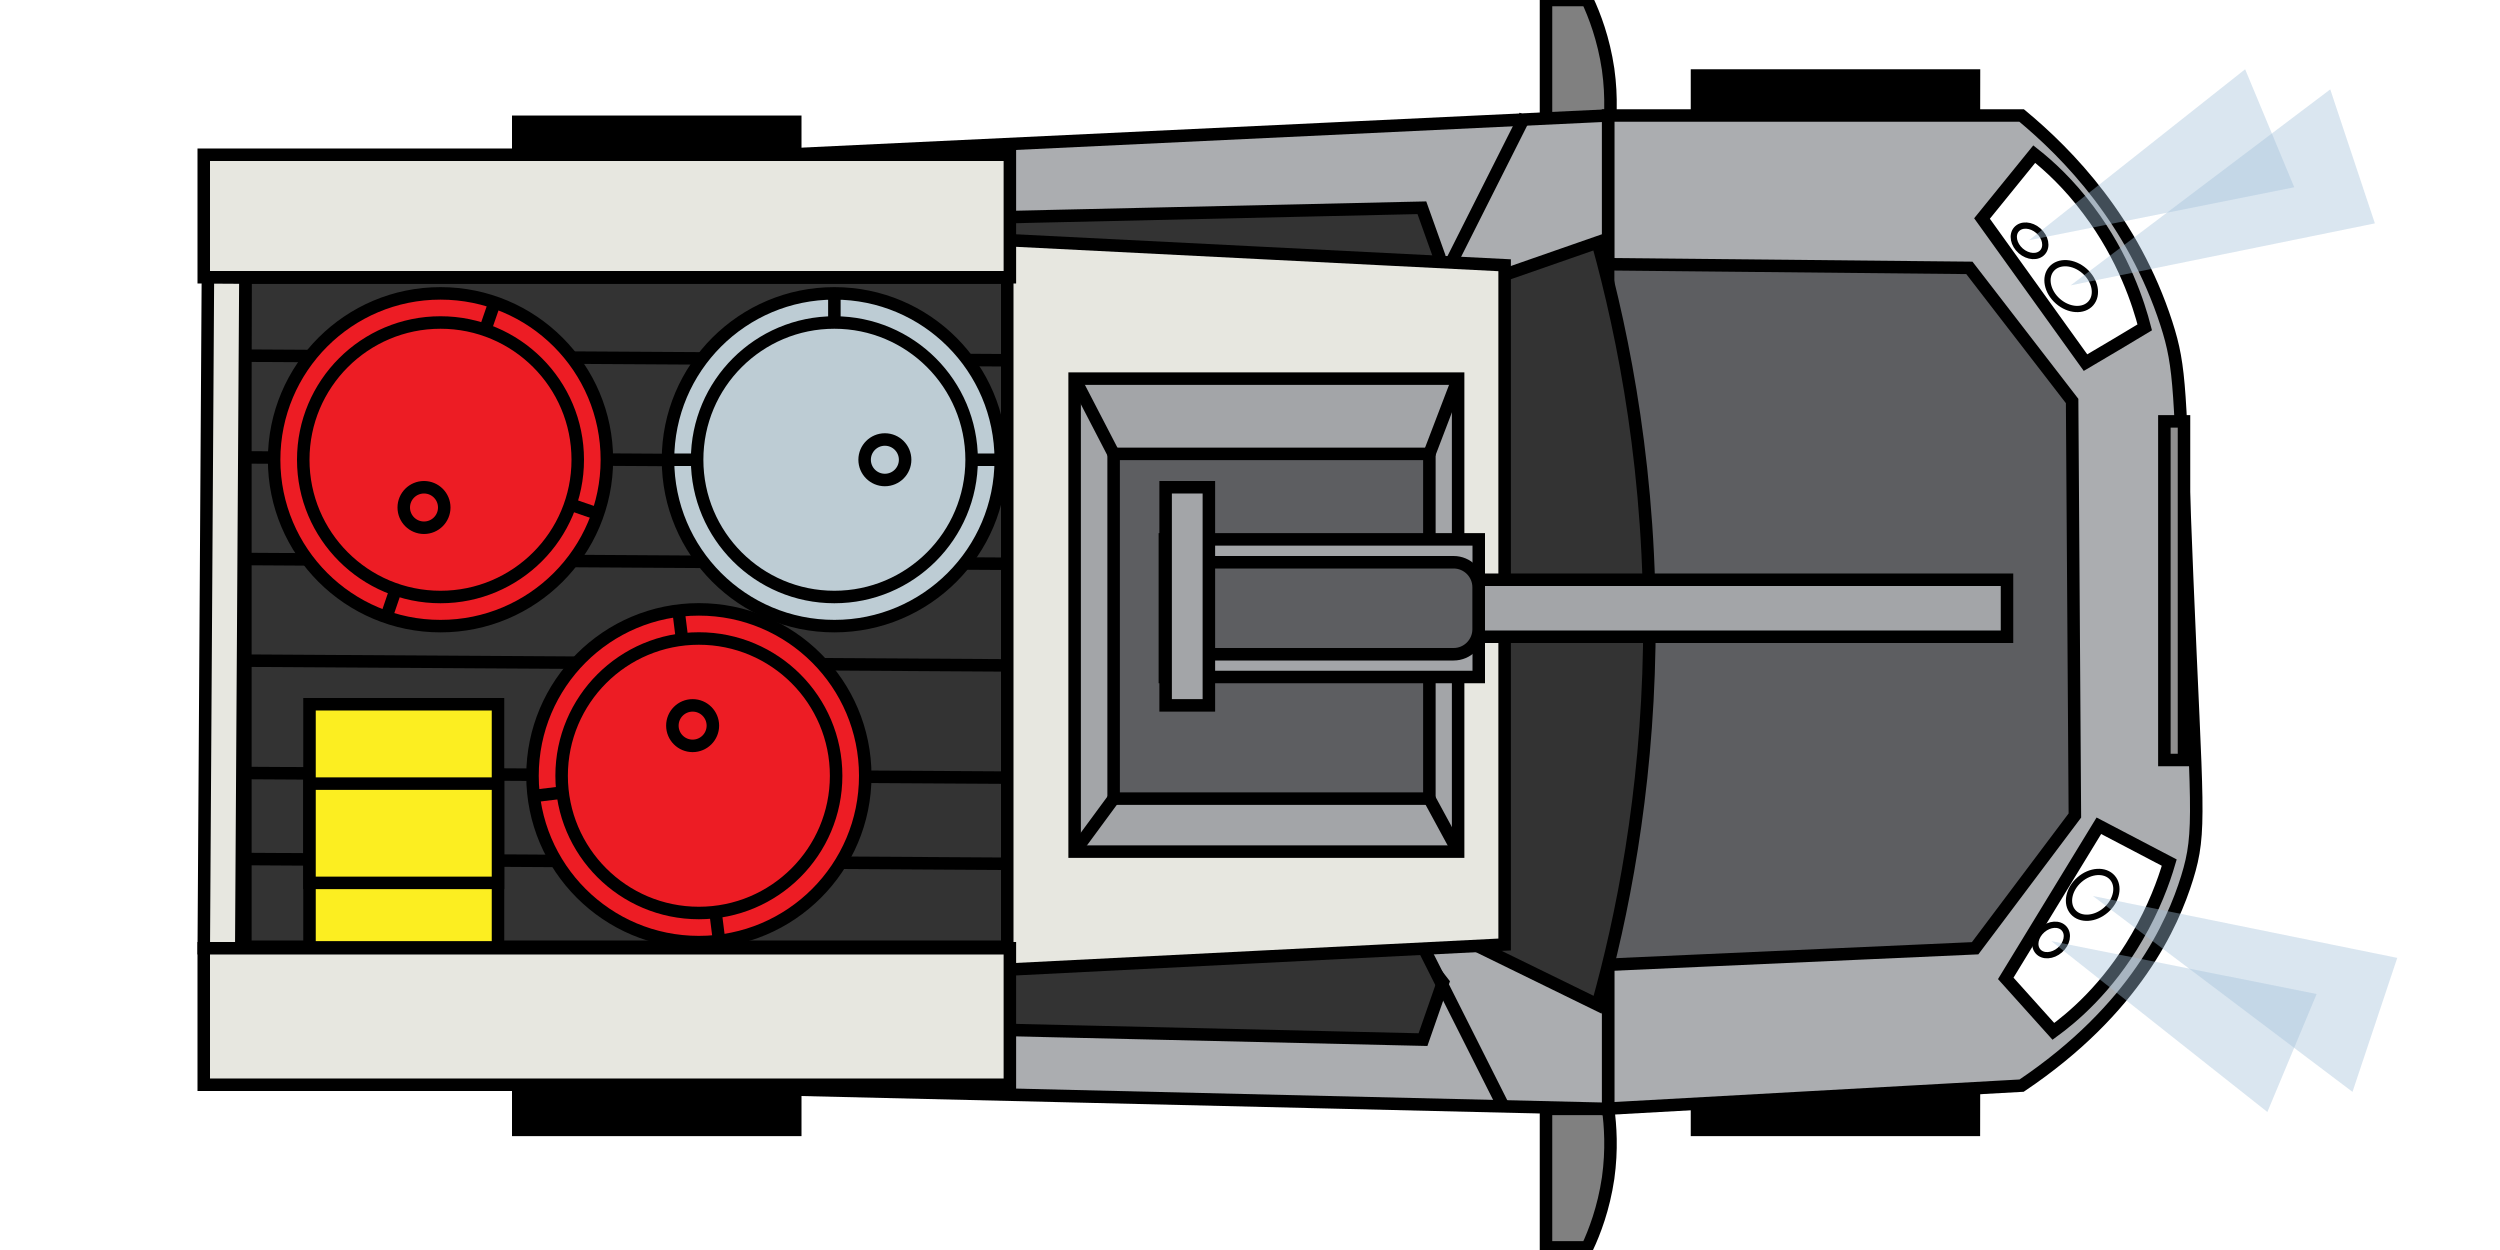 <?xml version="1.0" encoding="utf-8"?>
<!-- Generator: Adobe Illustrator 25.2.1, SVG Export Plug-In . SVG Version: 6.00 Build 0)  -->
<svg version="1.1" id="Layer_1" xmlns="http://www.w3.org/2000/svg" xmlns:xlink="http://www.w3.org/1999/xlink" x="0px" y="0px"
	 viewBox="0 0 200 100" style="enable-background: new 0 0 200 100;" xml:space="preserve">
<style type="text/css">
  .st0 { fill: #bdccd4; }
  .st1 { fill: #808080; stroke: #000; stroke-miterlimit: 10; }
  .st2 { fill: #abadb0; stroke: #000; stroke-miterlimit: 10; }
  .st3 { fill: #5d5e61; stroke: #000; stroke-miterlimit: 10; }
  .st4 { fill: #333; stroke: #000; stroke-miterlimit: 10; }
  .st5 { fill: #d6c2ad; }
  .st6 { fill: #abadb0; }
  .st7 { fill: #fff; stroke: #000; stroke-miterlimit: 10; }
  .st8 { fill: #731224; stroke: #000; stroke-miterlimit: 10; }
  .st9 { fill: #e7e7e0; stroke: #000; stroke-miterlimit: 10; }
  .st10 { fill: none; stroke: #000; stroke-width: 0.5; stroke-miterlimit: 10.001; }
  .st11 { opacity: 0.4; fill: #a4c2db; enable-background: new; }
  .st12 { fill: none; stroke: #000; stroke-miterlimit: 10; }
  .st13 { fill: #e7e7e0; stroke: #000; stroke-width: 1; stroke-miterlimit: 10; }
  .st14 { fill: #bdccd4; stroke: #000; stroke-miterlimit: 10; }
  .st15 { fill: #ed1c24; stroke: #000; stroke-miterlimit: 10; }
  .st16 { fill: #fcee21; stroke: #000; stroke-miterlimit: 10; }
  .st17 { fill: #a3a5a8; stroke: #000; stroke-miterlimit: 10; }
  .st18 { fill: #8f8e8e; stroke: #000; stroke-miterlimit: 10; }
</style>
<path class="st0" d="M92.24,109.03"/>
<path d="M158.41,90.89h-23.15v-5.88c3.86,0,7.72,0,11.58,0s7.72,0,11.58,0C158.41,86.98,158.41,88.93,158.41,90.89z"/>
<path d="M158.41,11.42h-23.15V5.54c3.86,0,7.72,0,11.58,0s7.72,0,11.58,0C158.41,7.51,158.41,9.47,158.41,11.42z"/>
<path d="M64.12,15.12H40.96V9.24c3.86,0,7.72,0,11.58,0s7.72,0,11.58,0C64.12,11.21,64.12,13.16,64.12,15.12z"/>
<path d="M64.12,90.89H40.96v-5.88c3.86,0,7.72,0,11.58,0s7.72,0,11.58,0C64.12,86.98,64.12,88.93,64.12,90.89z"/>
<path class="st1" d="M128.65,88.71h-4.97v11.08c1.11,0,2.2,0,3.31,0c0.57-1.22,1.3-3.11,1.66-5.54
	C128.97,91.96,128.83,90.02,128.65,88.71z"/>
<path class="st1" d="M128.65,11.08h-4.97V0c1.11,0,2.2,0,3.31,0c0.57,1.22,1.3,3.11,1.66,5.54C128.97,7.83,128.83,9.78,128.65,11.08
	z"/>
<path class="st2" d="M161.73,86.85c-11.03,0.61-22.06,1.23-33.09,1.84V9.24c11.03,0,22.06,0,33.09,0
	c3.75,3.11,8.92,8.44,11.58,16.64c1.18,3.65,1.04,5.31,1.66,20.32c0.77,18.64,1.16,20.27,0,24.02
	C173.82,73.93,170.81,80.74,161.73,86.85z"/>
<polygon class="st3" points="165.77,32.08 165.99,65.24 158.01,75.86 126.2,77.29 129.28,50.94 128.82,30.58 127.75,21.13
	157.55,21.43 "/>
<path class="st2" d="M128.65,88.71c-25.92-0.61-51.84-1.23-77.75-1.84V12.94c25.92-1.23,51.84-2.47,77.75-3.7
	C128.65,35.73,128.65,62.22,128.65,88.71z"/>
<path class="st4" d="M117.06,73.93c-19.02-0.3-38.05-0.61-57.07-0.93c1.34,3,2.66,6.01,4,9.01c16.62,0.39,33.25,0.77,49.85,1.16
	C114.92,80.08,115.99,77,117.06,73.93z"/>
<path class="st4" d="M117.06,25.86c-19.57,0.93-39.14,1.84-58.72,2.77c1.38-3.61,2.75-7.24,4.13-10.85
	c17.09-0.39,34.19-0.77,51.28-1.16C114.85,19.72,115.96,22.79,117.06,25.86z"/>
<polygon class="st5" points="53,78.61 56.22,81.17 66.75,64.58 63.53,62.02 "/>
<polygon class="st5" points="54.83,16.66 52.06,19.77 64.91,34.14 67.7,31.03 "/>
<polygon class="st6" points="109.25,30.57 114.35,34.6 124.88,18.02 119.76,13.98 "/>
<polygon class="st6" points="112.26,65.6 108.66,69.05 120.59,84.42 124.16,80.95 "/>
<path class="st4" d="M127.81,80.38c-4.41-2.16-8.83-4.31-13.23-6.47c0-16.64,0-33.26,0-49.91c4.41-1.54,8.83-3.07,13.23-4.61
	c2.09,7.53,4.34,18.7,4.13,32.33C131.74,63.6,129.76,73.41,127.81,80.38z"/>
<path class="st7" d="M115.31,21"/>
<path class="st2" d="M122.02,9.24l-7.44,14.78L122.02,9.24z"/>
<path class="st8" d="M120.37,88.71l-7.44-14.78L120.37,88.71z"/>
<path class="st9" d="M80.79,77.56l39.58-2c0-18.12,0-36.21,0-54.34c-13.19-0.66-26.39-1.34-39.58-2"/>
<path class="st7" d="M171.58,26.19c-1.57,0.95-3.15,1.88-4.74,2.82l-8.28-11.53c1.39-1.72,2.79-3.43,4.18-5.15
	c1.18,0.93,2.77,2.38,4.34,4.49C169.92,20.59,171.1,24.34,171.58,26.19z"/>
<path class="st7" d="M164.27,82.51c-1.27-1.41-2.54-2.82-3.81-4.24l7.45-12.21c1.88,0.98,3.75,1.97,5.63,2.95
	c-0.45,1.54-1.23,3.65-2.57,5.95C168.58,79.11,165.72,81.45,164.27,82.51z"/>
<path class="st7" d="M50.05,8.31"/>
<path class="st7" d="M50.05,91.48"/>
<path class="st7" d="M61.64,98.86"/>
<g>

		<ellipse transform="matrix(0.658 -0.753 0.753 0.658 39.507 132.6)" class="st10" cx="165.65" cy="22.83" rx="1.61" ry="2.09"/>

		<ellipse transform="matrix(0.658 -0.753 0.753 0.658 41.092 128.851)" class="st10" cx="162.32" cy="19.21" rx="1.07" ry="1.39"/>
</g>
<g>

		<ellipse transform="matrix(0.753 -0.658 0.658 0.753 -5.818 127.804)" class="st10" cx="167.44" cy="71.66" rx="2.09" ry="1.61"/>

		<ellipse transform="matrix(0.753 -0.658 0.658 0.753 -9.015 126.504)" class="st10" cx="164.11" cy="75.27" rx="1.39" ry="1.07"/>
</g>
<g>
	<polygon class="st11" points="165.65,22.83 186.42,7.15 189.99,17.87 	"/>
	<polygon class="st11" points="162.32,19.22 183.54,14.98 179.61,5.54 	"/>
</g>
<g>
	<polygon class="st11" points="167.43,71.68 188.2,87.35 191.78,76.63 	"/>
	<polygon class="st11" points="164.11,75.29 185.33,79.52 181.39,88.96 	"/>
</g>
<rect x="19.63" y="22.21" class="st4" width="60.95" height="53.53"/>
<line class="st12" x1="19.28" y1="28.45" x2="80.23" y2="28.82"/>
<line class="st12" x1="19.58" y1="36.59" x2="80.53" y2="36.97"/>
<line class="st12" x1="19.53" y1="44.72" x2="80.48" y2="45.1"/>
<line class="st12" x1="19.28" y1="52.85" x2="80.23" y2="53.23"/>
<line class="st12" x1="19.55" y1="61.84" x2="80.5" y2="62.21"/>
<line class="st12" x1="19.28" y1="68.72" x2="80.23" y2="69.1"/>
<rect x="16.3" y="12.38" class="st9" width="64.49" height="9.8"/>
<rect x="-8.87" y="47.54" transform="matrix(6.158468e-03 -1 1 6.158468e-03 -31.184 66.696)" class="st13" width="53.67" height="3"/>
<rect x="16.3" y="75.86" class="st9" width="64.49" height="10.92"/>
<g>
	<circle class="st14" cx="66.75" cy="36.78" r="13.31"/>
	<circle class="st14" cx="66.75" cy="36.78" r="10.98"/>
	<line class="st12" x1="66.75" y1="25.8" x2="66.75" y2="23.47"/>
	<line class="st12" x1="55.77" y1="36.78" x2="53.44" y2="36.78"/>
	<line class="st12" x1="77.72" y1="36.78" x2="80.05" y2="36.78"/>
	<circle class="st14" cx="70.79" cy="36.78" r="1.62"/>
</g>
<g>
	<circle class="st15" cx="35.24" cy="36.78" r="13.31"/>
	<circle class="st15" cx="35.24" cy="36.78" r="10.98"/>
	<line class="st12" x1="45.62" y1="40.35" x2="47.82" y2="41.11"/>
	<line class="st12" x1="38.81" y1="26.4" x2="39.57" y2="24.2"/>
	<line class="st12" x1="31.66" y1="47.16" x2="30.91" y2="49.36"/>
	<circle class="st15" cx="33.92" cy="40.6" r="1.62"/>
</g>
<g>
	<circle class="st15" cx="55.91" cy="62.06" r="13.31"/>
	<circle class="st15" cx="55.91" cy="62.06" r="10.98"/>
	<line class="st12" x1="45.01" y1="63.4" x2="42.7" y2="63.68"/>
	<line class="st12" x1="57.24" y1="72.96" x2="57.53" y2="75.27"/>
	<line class="st12" x1="54.57" y1="51.17" x2="54.28" y2="48.85"/>
	<circle class="st15" cx="55.41" cy="58.05" r="1.62"/>
</g>
<rect x="24.76" y="56.34" class="st16" width="15.08" height="19.45"/>
<rect x="24.76" y="62.69" class="st16" width="15.08" height="7.94"/>
<rect x="89.19" y="46.38" class="st17" width="71.37" height="4.56"/>
<rect x="85.97" y="30.29" class="st17" width="30.68" height="37.84"/>
<rect x="89.09" y="36.31" class="st3" width="25.26" height="27.58"/>
<line class="st12" x1="85.97" y1="30.29" x2="89.09" y2="36.31"/>
<line class="st12" x1="116.65" y1="30.29" x2="114.35" y2="36.31"/>
<line class="st12" x1="116.65" y1="68.13" x2="114.35" y2="63.89"/>
<line class="st12" x1="85.97" y1="68.13" x2="89.09" y2="63.89"/>
<rect x="93.19" y="43.15" class="st17" width="25.11" height="11.01"/>
<path class="st3" d="M116.29,52.34l-20.19,0c-1.1,0-2-0.9-2-2v-3.36c0-1.1,0.9-2,2-2l20.19,0c1.1,0,2,0.9,2,2v3.36
	C118.29,51.44,117.39,52.34,116.29,52.34z"/>
<rect x="93.25" y="38.98" class="st17" width="3.46" height="17.45"/>
<rect x="173.15" y="33.71" class="st18" width="1.57" height="27.09"/>
</svg>
